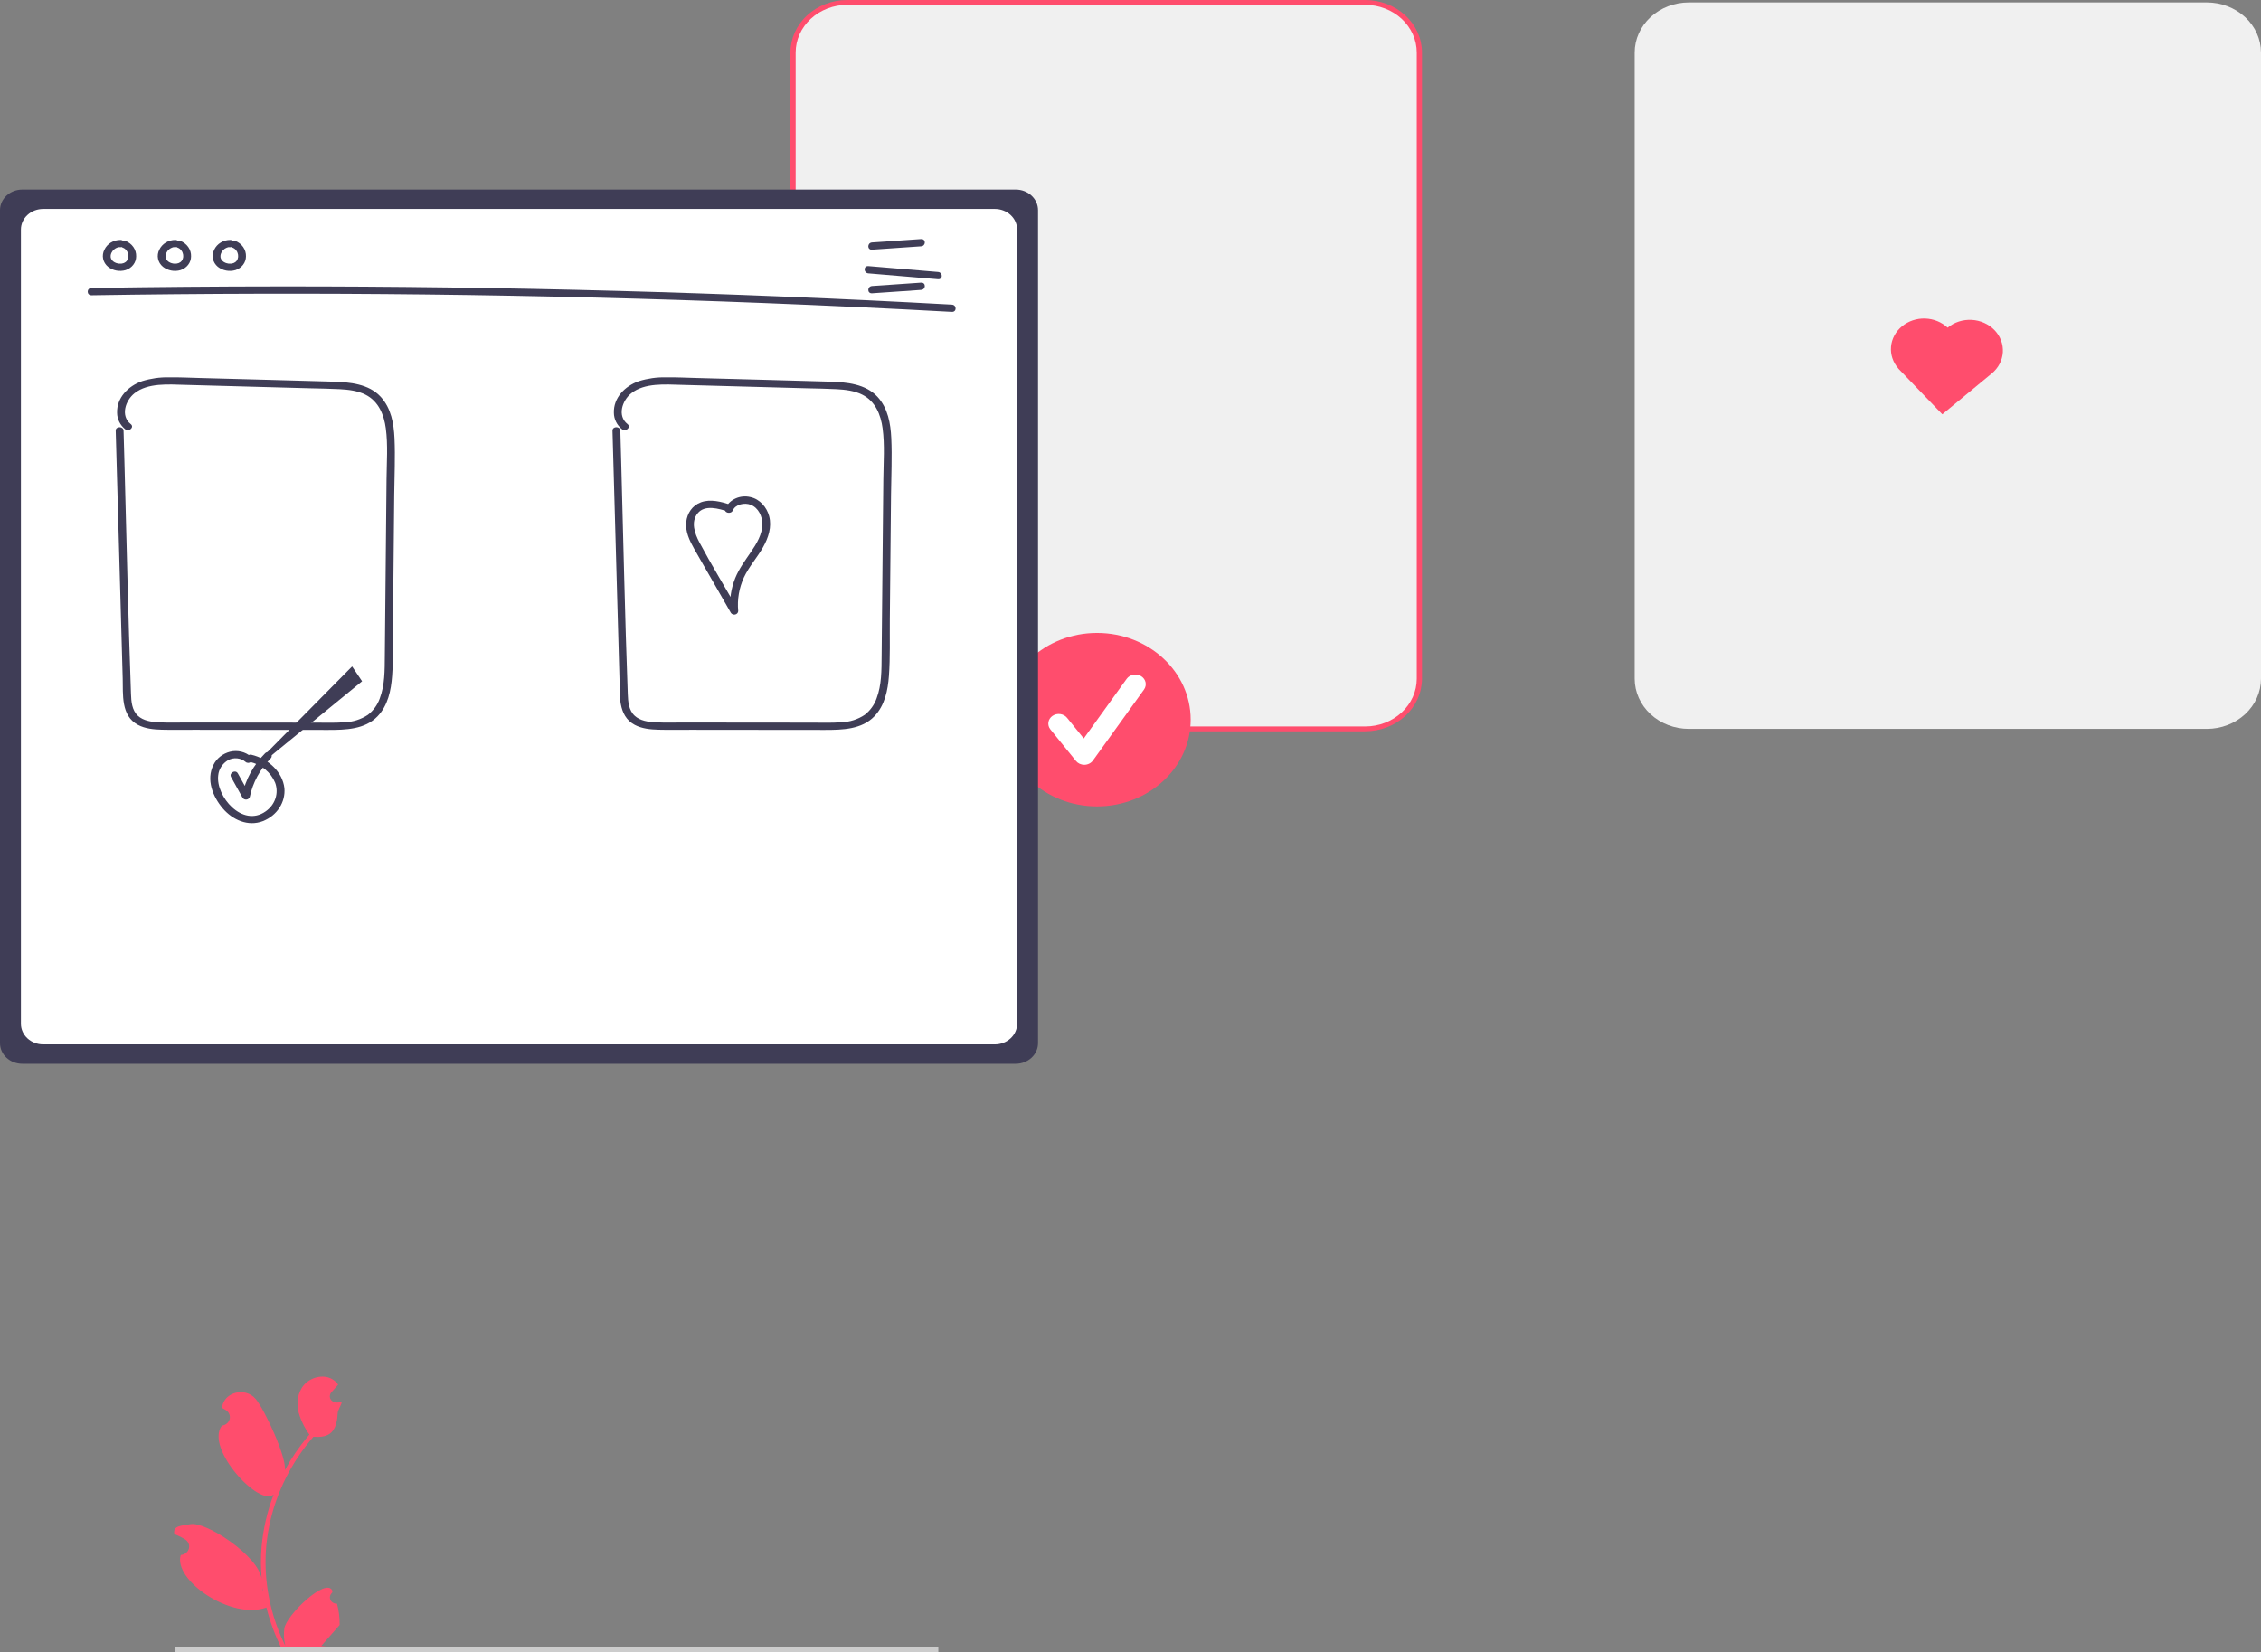 <svg viewBox="0 0 639 467" fill="none" xmlns="http://www.w3.org/2000/svg">
<rect x="0" y="0" width="639" height="467" fill="#808080" stroke="none"/>
<g clip-path="url(#clip0_307_6210)">
<path d="M385.842 206.037H239.43C235.373 206.033 231.484 204.538 228.615 201.881C225.747 199.224 224.133 195.621 224.129 191.863V14.858C224.134 11.1 225.747 7.497 228.615 4.84C231.484 2.183 235.373 0.689 239.43 0.684H385.842C389.899 0.689 393.788 2.183 396.656 4.84C399.525 7.497 401.138 11.1 401.143 14.858V191.863C401.138 195.621 399.525 199.224 396.656 201.881C393.788 204.538 389.899 206.033 385.842 206.037Z" fill="#F0F0F0"/>
<path d="M385.842 206.721H239.43C235.178 206.717 231.101 205.15 228.094 202.364C225.087 199.579 223.395 195.802 223.391 191.863V14.858C223.395 10.918 225.087 7.142 228.094 4.357C231.101 1.571 235.178 0.005 239.43 0H385.842C390.095 0.004 394.172 1.571 397.179 4.357C400.186 7.142 401.877 10.918 401.882 14.858V191.863C401.877 195.802 400.186 199.579 397.179 202.364C394.172 205.15 390.095 206.717 385.842 206.721ZM239.43 1.369C235.569 1.373 231.868 2.795 229.138 5.324C226.408 7.853 224.873 11.281 224.869 14.858V191.863C224.873 195.439 226.408 198.868 229.138 201.397C231.868 203.926 235.569 205.348 239.43 205.352H385.842C389.703 205.348 393.405 203.926 396.135 201.397C398.864 198.868 400.4 195.439 400.404 191.863V14.858C400.4 11.281 398.864 7.853 396.134 5.324C393.404 2.795 389.703 1.373 385.842 1.369H239.43Z" fill="#FF4D6D"/>
<path d="M623.699 206.037H477.287C473.23 206.033 469.341 204.538 466.473 201.881C463.604 199.224 461.991 195.621 461.986 191.863V14.858C461.991 11.1 463.604 7.497 466.473 4.84C469.341 2.183 473.23 0.689 477.287 0.684H623.699C627.756 0.689 631.645 2.183 634.514 4.84C637.382 7.497 638.995 11.1 639 14.858V191.863C638.996 195.621 637.382 199.224 634.514 201.881C631.645 204.538 627.756 206.033 623.699 206.037Z" fill="#F0F0F0"/>
<path d="M310.045 227.943C324.66 227.943 336.508 216.969 336.508 203.43C336.508 189.892 324.66 178.917 310.045 178.917C295.43 178.917 283.582 189.892 283.582 203.43C283.582 216.969 295.43 227.943 310.045 227.943Z" fill="#FF4D6D"/>
<path d="M306.435 216.188C305.978 216.188 305.528 216.09 305.119 215.9C304.71 215.711 304.355 215.436 304.081 215.097L296.861 206.181C296.629 205.894 296.46 205.568 296.365 205.221C296.269 204.874 296.247 204.513 296.302 204.159C296.357 203.804 296.486 203.463 296.683 203.155C296.88 202.847 297.141 202.578 297.45 202.363C297.759 202.148 298.111 201.992 298.486 201.903C298.86 201.814 299.25 201.795 299.632 201.845C300.015 201.896 300.383 202.016 300.716 202.198C301.048 202.381 301.339 202.622 301.571 202.909L306.294 208.742L318.425 191.886C318.859 191.287 319.532 190.872 320.297 190.731C321.061 190.591 321.854 190.737 322.502 191.137C323.15 191.538 323.601 192.16 323.755 192.867C323.909 193.575 323.754 194.31 323.324 194.911L308.885 214.974C308.624 215.337 308.272 215.636 307.86 215.847C307.448 216.059 306.988 216.175 306.517 216.187C306.49 216.188 306.463 216.188 306.435 216.188Z" fill="white"/>
<path d="M287.085 300.698H6.281C4.616 300.696 3.019 300.083 1.842 298.992C0.664 297.901 0.002 296.422 0 294.88V59.409C0.002 57.866 0.664 56.388 1.842 55.297C3.019 54.206 4.616 53.592 6.281 53.591H287.085C288.751 53.592 290.347 54.206 291.525 55.297C292.702 56.388 293.365 57.866 293.367 59.409V294.88C293.365 296.422 292.702 297.901 291.525 298.992C290.347 300.083 288.751 300.696 287.085 300.698Z" fill="#3F3D56"/>
<path d="M281.174 295.222H12.193C10.528 295.22 8.931 294.607 7.754 293.516C6.576 292.425 5.914 290.946 5.912 289.404V64.885C5.914 63.343 6.576 61.864 7.754 60.773C8.931 59.682 10.528 59.069 12.193 59.067H281.174C282.839 59.069 284.436 59.682 285.614 60.773C286.791 61.864 287.453 63.343 287.455 64.885V289.404C287.453 290.946 286.791 292.425 285.613 293.516C284.436 294.607 282.839 295.22 281.174 295.222Z" fill="white"/>
<path d="M25.858 83.459C57.514 82.949 89.172 82.875 120.834 83.239C152.491 83.604 184.137 84.409 215.773 85.651C233.526 86.349 251.271 87.184 269.009 88.157C270.434 88.236 270.429 86.182 269.009 86.104C237.404 84.372 205.777 83.075 174.126 82.215C142.48 81.357 110.825 80.938 79.16 80.958C61.392 80.969 43.625 81.118 25.858 81.405C24.433 81.428 24.429 83.482 25.858 83.459Z" fill="#3F3D56"/>
<path d="M246.464 70.582L260.306 69.628C261.72 69.531 261.732 67.476 260.306 67.575L246.464 68.529C245.05 68.626 245.039 70.681 246.464 70.582Z" fill="#3F3D56"/>
<path d="M246.464 82.904L260.306 81.949C261.72 81.852 261.732 79.797 260.306 79.896L246.464 80.85C245.05 80.948 245.039 83.002 246.464 82.904Z" fill="#3F3D56"/>
<path d="M245.423 77.277L265.103 78.933C266.523 79.052 266.515 76.998 265.103 76.879L245.423 75.223C244.003 75.104 244.012 77.158 245.423 77.277Z" fill="#3F3D56"/>
<path d="M34.05 67.821C33.088 67.815 32.145 68.072 31.339 68.56C30.533 69.047 29.9 69.744 29.518 70.562C29.091 71.364 28.96 72.272 29.143 73.15C29.326 74.027 29.815 74.824 30.534 75.42C31.21 75.952 32.02 76.317 32.89 76.481C33.76 76.645 34.66 76.601 35.506 76.355C36.372 76.075 37.123 75.553 37.655 74.862C38.188 74.17 38.476 73.342 38.479 72.493C38.518 71.55 38.242 70.62 37.69 69.827C37.137 69.035 36.335 68.42 35.392 68.065C35.108 67.993 34.806 68.029 34.55 68.163C34.295 68.297 34.107 68.52 34.028 68.782C33.958 69.044 33.999 69.321 34.144 69.556C34.288 69.791 34.523 69.966 34.802 70.045C34.995 70.114 34.626 69.957 34.806 70.048C34.88 70.085 34.956 70.119 35.029 70.159C35.091 70.193 35.15 70.23 35.21 70.267C35.417 70.392 35.109 70.175 35.241 70.287C35.356 70.385 35.47 70.48 35.574 70.588C35.613 70.628 35.768 70.742 35.648 70.662C35.556 70.602 35.612 70.616 35.648 70.665C35.675 70.702 35.703 70.737 35.73 70.775C35.816 70.896 35.895 71.022 35.965 71.151C35.981 71.181 35.996 71.212 36.013 71.242C36.044 71.298 36.089 71.313 36.016 71.243C35.946 71.175 35.99 71.18 36.015 71.245C36.032 71.287 36.05 71.329 36.066 71.371C36.117 71.51 36.161 71.651 36.196 71.794C36.212 71.86 36.225 71.927 36.239 71.993C36.289 72.229 36.232 71.846 36.244 72.022C36.254 72.168 36.266 72.312 36.263 72.459C36.262 72.526 36.259 72.594 36.254 72.661C36.251 72.694 36.247 72.727 36.245 72.761C36.233 72.922 36.233 72.702 36.257 72.687C36.206 72.824 36.173 72.965 36.157 73.109C36.137 73.173 36.114 73.235 36.091 73.299C36.014 73.519 36.164 73.178 36.082 73.329C36.014 73.458 35.938 73.584 35.855 73.705C35.819 73.756 35.683 73.871 35.794 73.791C35.915 73.704 35.731 73.854 35.692 73.892C35.641 73.941 35.589 73.989 35.534 74.035C35.5 74.066 35.463 74.096 35.425 74.123C35.417 74.12 35.61 74.004 35.506 74.066C35.374 74.144 35.25 74.227 35.111 74.294C35.095 74.302 34.917 74.379 34.918 74.381C34.91 74.353 35.146 74.304 34.984 74.353C34.95 74.363 34.917 74.375 34.883 74.386C34.736 74.432 34.585 74.469 34.433 74.497C34.398 74.503 34.361 74.507 34.327 74.515C34.212 74.542 34.436 74.499 34.443 74.502C34.358 74.499 34.273 74.506 34.191 74.523C34.033 74.531 33.876 74.531 33.718 74.523C33.682 74.521 33.646 74.518 33.609 74.516C33.525 74.511 33.463 74.455 33.575 74.516C33.662 74.563 33.655 74.529 33.578 74.516C33.542 74.51 33.506 74.504 33.47 74.498C33.314 74.471 33.16 74.436 33.009 74.393C32.927 74.37 32.847 74.344 32.767 74.318C32.732 74.308 32.698 74.296 32.665 74.281C32.664 74.273 32.872 74.373 32.763 74.318C32.624 74.249 32.481 74.191 32.346 74.116C32.274 74.076 32.204 74.032 32.134 73.989C32.103 73.971 32.074 73.952 32.046 73.93C32.049 73.922 32.218 74.067 32.129 73.989C32.017 73.889 31.896 73.8 31.79 73.695C31.765 73.67 31.742 73.645 31.718 73.621L31.695 73.596C31.634 73.528 31.633 73.528 31.691 73.597C31.75 73.613 31.747 73.673 31.692 73.595C31.672 73.567 31.651 73.54 31.631 73.513C31.541 73.394 31.464 73.267 31.401 73.134C31.407 73.13 31.498 73.381 31.428 73.192C31.415 73.156 31.401 73.121 31.388 73.085C31.362 73.013 31.34 72.942 31.32 72.869C31.301 72.797 31.291 72.722 31.272 72.651C31.239 72.53 31.291 72.746 31.285 72.741C31.267 72.724 31.275 72.619 31.273 72.594C31.264 72.433 31.284 72.276 31.287 72.116C31.29 71.992 31.276 72.213 31.273 72.207C31.274 72.169 31.281 72.132 31.294 72.097C31.314 72.013 31.333 71.929 31.358 71.845C31.386 71.749 31.418 71.655 31.455 71.562C31.468 71.527 31.485 71.492 31.498 71.457C31.545 71.328 31.406 71.613 31.482 71.497C31.588 71.337 31.666 71.164 31.778 71.006C31.805 70.968 31.966 70.76 31.88 70.865C31.795 70.97 31.968 70.771 32.001 70.737C32.137 70.597 32.297 70.482 32.437 70.347C32.521 70.268 32.379 70.387 32.371 70.392C32.414 70.363 32.457 70.333 32.501 70.305C32.578 70.256 32.657 70.21 32.738 70.166C32.829 70.117 32.932 70.08 33.02 70.028C33.124 69.966 32.94 70.055 32.937 70.056C32.984 70.035 33.034 70.017 33.085 70.004C33.171 69.976 33.544 69.827 33.623 69.873C33.619 69.871 33.339 69.894 33.566 69.881C33.619 69.877 33.672 69.873 33.726 69.871C33.834 69.867 33.942 69.869 34.05 69.874C34.344 69.872 34.624 69.764 34.832 69.572C35.039 69.379 35.157 69.119 35.159 68.847C35.153 68.577 35.034 68.319 34.827 68.128C34.621 67.936 34.342 67.826 34.05 67.821Z" fill="#3F3D56"/>
<path d="M49.569 67.821C48.606 67.815 47.663 68.072 46.857 68.56C46.051 69.047 45.418 69.744 45.037 70.562C44.61 71.364 44.478 72.272 44.662 73.15C44.845 74.027 45.334 74.824 46.053 75.42C46.728 75.952 47.539 76.317 48.408 76.481C49.278 76.645 50.178 76.601 51.025 76.355C51.891 76.075 52.641 75.553 53.174 74.862C53.706 74.17 53.994 73.342 53.998 72.493C54.037 71.55 53.761 70.62 53.208 69.827C52.656 69.035 51.853 68.42 50.91 68.065C50.627 67.993 50.324 68.029 50.069 68.163C49.813 68.297 49.626 68.52 49.547 68.782C49.477 69.044 49.518 69.321 49.662 69.556C49.806 69.791 50.042 69.966 50.321 70.045C50.514 70.114 50.144 69.957 50.325 70.048C50.399 70.085 50.474 70.119 50.547 70.159C50.609 70.193 50.668 70.23 50.729 70.267C50.936 70.392 50.628 70.175 50.76 70.287C50.875 70.385 50.988 70.48 51.093 70.588C51.132 70.628 51.286 70.742 51.166 70.662C51.075 70.602 51.131 70.616 51.166 70.665C51.193 70.702 51.222 70.737 51.248 70.775C51.334 70.896 51.413 71.022 51.483 71.151C51.5 71.181 51.514 71.212 51.531 71.242C51.562 71.298 51.607 71.313 51.534 71.243C51.464 71.175 51.509 71.18 51.534 71.245C51.55 71.287 51.568 71.329 51.584 71.371C51.636 71.51 51.68 71.651 51.715 71.794C51.731 71.86 51.744 71.927 51.758 71.993C51.807 72.229 51.751 71.846 51.763 72.022C51.773 72.168 51.784 72.312 51.782 72.459C51.78 72.526 51.777 72.594 51.772 72.661C51.77 72.694 51.766 72.727 51.763 72.761C51.752 72.922 51.751 72.702 51.776 72.687C51.725 72.824 51.691 72.965 51.675 73.109C51.656 73.173 51.632 73.235 51.61 73.299C51.533 73.519 51.682 73.178 51.6 73.329C51.533 73.458 51.457 73.584 51.374 73.705C51.338 73.756 51.202 73.871 51.313 73.791C51.434 73.704 51.249 73.854 51.21 73.892C51.16 73.941 51.107 73.989 51.053 74.035C51.018 74.066 50.981 74.096 50.943 74.123C50.936 74.12 51.128 74.004 51.025 74.066C50.893 74.144 50.768 74.227 50.629 74.294C50.613 74.302 50.436 74.379 50.437 74.381C50.429 74.353 50.665 74.304 50.503 74.353C50.469 74.363 50.435 74.375 50.401 74.386C50.254 74.432 50.104 74.469 49.951 74.497C49.916 74.503 49.879 74.507 49.845 74.515C49.73 74.542 49.955 74.499 49.961 74.502C49.877 74.499 49.792 74.506 49.709 74.523C49.552 74.531 49.394 74.531 49.237 74.523C49.2 74.521 49.164 74.518 49.128 74.516C49.043 74.511 48.981 74.455 49.094 74.516C49.18 74.563 49.173 74.529 49.096 74.516C49.06 74.51 49.024 74.504 48.988 74.498C48.833 74.471 48.679 74.436 48.527 74.393C48.446 74.37 48.366 74.344 48.285 74.318C48.251 74.308 48.216 74.296 48.184 74.281C48.183 74.273 48.391 74.373 48.281 74.318C48.143 74.249 47.999 74.191 47.864 74.116C47.792 74.076 47.723 74.032 47.653 73.989C47.622 73.971 47.593 73.952 47.565 73.93C47.567 73.922 47.737 74.067 47.648 73.989C47.535 73.889 47.415 73.8 47.308 73.695C47.284 73.67 47.261 73.645 47.236 73.621L47.213 73.596C47.153 73.528 47.152 73.528 47.21 73.597C47.268 73.613 47.266 73.673 47.21 73.595C47.19 73.567 47.169 73.54 47.149 73.513C47.059 73.394 46.982 73.267 46.92 73.134C46.925 73.13 47.016 73.381 46.947 73.192C46.934 73.156 46.919 73.121 46.906 73.085C46.881 73.013 46.858 72.942 46.839 72.869C46.82 72.797 46.81 72.722 46.791 72.651C46.758 72.53 46.81 72.746 46.804 72.741C46.785 72.724 46.793 72.619 46.792 72.594C46.783 72.433 46.803 72.276 46.806 72.116C46.808 71.992 46.795 72.213 46.792 72.207C46.793 72.169 46.8 72.132 46.813 72.097C46.833 72.013 46.852 71.929 46.876 71.845C46.904 71.749 46.937 71.655 46.973 71.562C46.987 71.527 47.004 71.492 47.017 71.457C47.063 71.328 46.924 71.613 47.001 71.497C47.106 71.337 47.185 71.164 47.297 71.006C47.323 70.968 47.485 70.76 47.399 70.865C47.314 70.97 47.487 70.771 47.519 70.737C47.655 70.597 47.815 70.482 47.956 70.347C48.039 70.268 47.898 70.387 47.889 70.392C47.933 70.363 47.976 70.333 48.02 70.305C48.097 70.256 48.176 70.21 48.256 70.166C48.347 70.117 48.45 70.08 48.538 70.028C48.642 69.966 48.459 70.055 48.455 70.056C48.503 70.035 48.553 70.017 48.604 70.004C48.69 69.976 49.063 69.827 49.141 69.873C49.138 69.871 48.858 69.894 49.084 69.881C49.138 69.877 49.191 69.873 49.244 69.871C49.353 69.867 49.461 69.869 49.569 69.874C49.862 69.872 50.143 69.764 50.35 69.572C50.558 69.379 50.675 69.119 50.677 68.847C50.671 68.577 50.552 68.319 50.346 68.128C50.139 67.936 49.861 67.826 49.569 67.821Z" fill="#3F3D56"/>
<path d="M65.087 67.821C64.125 67.815 63.182 68.072 62.376 68.56C61.57 69.047 60.937 69.744 60.555 70.562C60.129 71.364 59.997 72.272 60.18 73.15C60.364 74.027 60.852 74.824 61.571 75.42C62.247 75.952 63.057 76.317 63.927 76.481C64.797 76.645 65.697 76.601 66.543 76.355C67.409 76.075 68.16 75.553 68.692 74.862C69.225 74.17 69.513 73.342 69.516 72.493C69.555 71.55 69.279 70.62 68.727 69.827C68.174 69.035 67.372 68.42 66.429 68.065C66.145 67.993 65.843 68.029 65.587 68.163C65.332 68.297 65.144 68.52 65.065 68.782C64.995 69.044 65.037 69.321 65.181 69.556C65.325 69.791 65.56 69.966 65.839 70.045C66.032 70.114 65.663 69.957 65.843 70.048C65.917 70.085 65.993 70.119 66.066 70.159C66.128 70.193 66.187 70.23 66.247 70.267C66.454 70.392 66.146 70.175 66.278 70.287C66.393 70.385 66.507 70.48 66.611 70.588C66.65 70.628 66.805 70.742 66.685 70.662C66.593 70.602 66.65 70.616 66.685 70.665C66.712 70.702 66.74 70.737 66.767 70.775C66.853 70.896 66.932 71.022 67.002 71.151C67.018 71.181 67.033 71.212 67.05 71.242C67.081 71.298 67.126 71.313 67.053 71.243C66.983 71.175 67.027 71.18 67.052 71.245C67.069 71.287 67.087 71.329 67.103 71.371C67.154 71.51 67.198 71.651 67.233 71.794C67.249 71.86 67.263 71.927 67.276 71.993C67.326 72.229 67.269 71.846 67.281 72.022C67.291 72.168 67.303 72.312 67.3 72.459C67.299 72.526 67.296 72.594 67.291 72.661C67.288 72.694 67.284 72.727 67.282 72.761C67.27 72.922 67.27 72.702 67.294 72.687C67.244 72.824 67.21 72.965 67.194 73.109C67.174 73.173 67.151 73.235 67.129 73.299C67.051 73.519 67.201 73.178 67.119 73.329C67.051 73.458 66.975 73.584 66.892 73.705C66.856 73.756 66.72 73.871 66.831 73.791C66.952 73.704 66.768 73.854 66.729 73.892C66.678 73.941 66.626 73.989 66.572 74.035C66.537 74.066 66.5 74.096 66.462 74.123C66.454 74.12 66.647 74.004 66.543 74.066C66.411 74.144 66.287 74.227 66.148 74.294C66.132 74.302 65.954 74.379 65.955 74.381C65.947 74.353 66.183 74.304 66.021 74.353C65.987 74.363 65.954 74.375 65.92 74.386C65.773 74.432 65.622 74.469 65.47 74.497C65.435 74.503 65.398 74.507 65.364 74.515C65.249 74.542 65.473 74.499 65.48 74.502C65.395 74.499 65.31 74.506 65.228 74.523C65.07 74.531 64.913 74.531 64.755 74.523C64.719 74.521 64.683 74.518 64.646 74.516C64.562 74.511 64.5 74.455 64.612 74.516C64.699 74.563 64.692 74.529 64.615 74.516C64.579 74.51 64.543 74.504 64.507 74.498C64.351 74.471 64.197 74.436 64.046 74.393C63.964 74.37 63.884 74.344 63.804 74.318C63.769 74.308 63.735 74.296 63.702 74.281C63.702 74.273 63.909 74.373 63.8 74.318C63.661 74.249 63.518 74.191 63.383 74.116C63.311 74.076 63.241 74.032 63.171 73.989C63.14 73.971 63.111 73.952 63.084 73.93C63.086 73.922 63.255 74.067 63.166 73.989C63.054 73.889 62.933 73.8 62.827 73.695C62.802 73.67 62.779 73.645 62.755 73.621L62.731 73.596C62.671 73.528 62.67 73.528 62.728 73.597C62.787 73.613 62.784 73.673 62.728 73.595C62.709 73.567 62.688 73.54 62.668 73.513C62.578 73.394 62.501 73.267 62.439 73.134C62.444 73.13 62.535 73.381 62.465 73.192C62.452 73.156 62.438 73.121 62.425 73.085C62.399 73.013 62.377 72.942 62.357 72.869C62.338 72.797 62.328 72.722 62.309 72.651C62.276 72.53 62.328 72.746 62.322 72.741C62.304 72.724 62.312 72.619 62.31 72.594C62.301 72.433 62.321 72.276 62.324 72.116C62.327 71.992 62.313 72.213 62.31 72.207C62.311 72.169 62.318 72.132 62.331 72.097C62.352 72.013 62.37 71.929 62.395 71.845C62.423 71.749 62.455 71.655 62.492 71.562C62.506 71.527 62.522 71.492 62.535 71.457C62.582 71.328 62.443 71.613 62.519 71.497C62.625 71.337 62.703 71.164 62.815 71.006C62.842 70.968 63.003 70.76 62.917 70.865C62.832 70.97 63.005 70.771 63.038 70.737C63.174 70.597 63.334 70.482 63.474 70.347C63.558 70.268 63.416 70.387 63.408 70.392C63.452 70.363 63.494 70.333 63.538 70.305C63.615 70.256 63.694 70.21 63.775 70.166C63.866 70.117 63.969 70.08 64.057 70.028C64.161 69.966 63.977 70.055 63.974 70.056C64.022 70.035 64.071 70.017 64.122 70.004C64.208 69.976 64.582 69.827 64.66 69.873C64.656 69.871 64.376 69.894 64.603 69.881C64.656 69.877 64.709 69.873 64.763 69.871C64.871 69.867 64.979 69.869 65.087 69.874C65.381 69.872 65.662 69.764 65.869 69.572C66.076 69.379 66.194 69.119 66.196 68.847C66.19 68.577 66.071 68.319 65.864 68.128C65.658 67.936 65.379 67.826 65.087 67.821Z" fill="#3F3D56"/>
<path d="M32.701 121.748L33.689 156.798L34.678 191.847C34.803 196.27 34.128 202.303 38.971 204.893C40.991 205.974 43.406 206.211 45.696 206.27C48.735 206.348 51.784 206.29 54.825 206.293L92.697 206.33C97.672 206.335 103.138 206.201 106.703 202.488C109.679 199.389 110.522 195.093 110.82 191.085C111.214 185.794 111.025 180.438 111.076 175.137L111.246 157.522L111.416 139.907C111.468 134.556 111.741 129.161 111.488 123.813C111.294 119.733 110.55 115.375 107.596 112.169C104.232 108.516 98.912 108.023 94.06 107.879C81.512 107.507 68.961 107.193 56.412 106.85C53.525 106.771 50.63 106.627 47.741 106.663C45.172 106.617 42.613 106.98 40.177 107.736C36.12 109.143 32.95 112.518 33.091 116.705C33.1 117.582 33.309 118.447 33.704 119.244C34.099 120.041 34.672 120.751 35.384 121.329C36.467 122.178 38.042 120.732 36.951 119.877C33.994 117.559 35.426 113.217 38.011 111.16C41.757 108.18 47.63 108.663 52.197 108.788L87.747 109.759C90.504 109.835 93.269 109.86 96.023 110.01C98.481 110.144 101.048 110.44 103.249 111.537C107.053 113.433 108.538 117.323 109.038 121.086C109.667 125.82 109.288 130.705 109.242 135.461L109.08 152.22L108.76 185.398C108.721 189.433 108.789 193.598 107.323 197.457C106.693 199.247 105.539 200.84 103.99 202.059C102.045 203.366 99.721 204.103 97.319 204.172C94.62 204.374 91.891 204.276 89.186 204.273L79.95 204.264L62.214 204.247L52.977 204.237C50.278 204.235 47.56 204.322 44.864 204.185C42.795 204.08 40.486 203.748 38.962 202.323C37.254 200.726 37.096 198.26 37.017 196.142C36.201 174.087 35.771 152.014 35.149 129.954L34.917 121.748C34.88 120.429 32.663 120.424 32.701 121.748Z" fill="#3F3D56"/>
<path d="M173.103 121.748L174.092 156.798L175.08 191.847C175.205 196.27 174.53 202.303 179.373 204.893C181.393 205.974 183.809 206.211 186.098 206.27C189.138 206.348 192.187 206.29 195.227 206.293L233.099 206.33C238.075 206.335 243.54 206.201 247.105 202.488C250.081 199.389 250.924 195.093 251.223 191.085C251.616 185.794 251.427 180.438 251.479 175.137L251.649 157.522L251.819 139.907C251.87 134.556 252.143 129.161 251.89 123.813C251.697 119.733 250.952 115.375 247.999 112.169C244.634 108.516 239.315 108.023 234.463 107.879C221.914 107.507 209.364 107.193 196.814 106.85C193.927 106.771 191.032 106.627 188.143 106.663C185.574 106.617 183.016 106.98 180.579 107.736C176.522 109.143 173.352 112.518 173.494 116.705C173.503 117.582 173.712 118.447 174.107 119.244C174.502 120.041 175.074 120.751 175.786 121.329C176.869 122.178 178.445 120.732 177.354 119.877C174.396 117.559 175.828 113.217 178.414 111.16C182.16 108.18 188.032 108.663 192.6 108.788L228.15 109.759C230.907 109.835 233.671 109.86 236.425 110.01C238.883 110.144 241.451 110.44 243.651 111.537C247.455 113.433 248.94 117.323 249.44 121.086C250.069 125.82 249.691 130.705 249.645 135.461L249.483 152.22L249.163 185.398C249.124 189.433 249.191 193.598 247.725 197.457C247.095 199.247 245.942 200.84 244.393 202.059C242.448 203.366 240.123 204.103 237.721 204.172C235.023 204.374 232.293 204.276 229.589 204.273L220.352 204.264L202.617 204.247L193.38 204.237C190.681 204.235 187.962 204.322 185.266 204.185C183.197 204.08 180.889 203.748 179.364 202.323C177.657 200.726 177.498 198.26 177.42 196.142C176.604 174.087 176.173 152.014 175.551 129.954L175.32 121.748C175.283 120.429 173.066 120.424 173.103 121.748Z" fill="#3F3D56"/>
<path d="M70.967 213.918C70.192 213.227 69.238 212.733 68.197 212.482C67.156 212.231 66.063 212.232 65.023 212.486C63.989 212.749 63.032 213.22 62.218 213.867C61.405 214.513 60.757 215.319 60.321 216.226C58.226 220.358 60.102 225.174 62.996 228.548C65.686 231.683 70.055 233.749 74.311 232.103C76.249 231.334 77.879 230.019 78.968 228.346C80.058 226.673 80.553 224.725 80.383 222.777C79.847 218.189 75.822 214.473 71.096 213.353C69.713 213.025 69.123 215.005 70.506 215.333C72.149 215.702 73.67 216.436 74.936 217.474C76.203 218.511 77.177 219.819 77.773 221.284C78.296 222.717 78.319 224.267 77.838 225.713C77.357 227.159 76.396 228.428 75.092 229.34C68.486 234.039 60.93 225.054 61.671 219.176C61.75 218.309 62.044 217.47 62.529 216.725C63.014 215.979 63.677 215.347 64.468 214.877C65.238 214.457 66.133 214.279 67.022 214.367C67.91 214.456 68.744 214.808 69.399 215.37C69.609 215.552 69.888 215.651 70.175 215.647C70.463 215.642 70.737 215.535 70.941 215.346C71.144 215.158 71.261 214.903 71.266 214.637C71.27 214.371 71.163 214.113 70.967 213.918Z" fill="#3F3D56"/>
<path d="M206.401 142.651C203.814 141.827 200.811 141.008 198.134 141.974C195.608 142.886 194.218 145.117 193.944 147.539C193.639 150.24 194.879 152.816 196.193 155.155C197.774 157.967 199.404 160.757 201.01 163.557L206.566 173.243C206.693 173.433 206.882 173.579 207.106 173.661C207.329 173.743 207.576 173.756 207.808 173.697C208.04 173.639 208.245 173.513 208.394 173.338C208.542 173.163 208.626 172.948 208.632 172.725C208.318 169.477 208.874 166.208 210.252 163.207C211.673 160.174 213.995 157.613 215.645 154.697C217.165 152.012 218.178 148.932 217.373 145.906C216.722 143.459 214.8 141.077 212.031 140.508C210.632 140.18 209.152 140.325 207.858 140.917C206.565 141.509 205.541 142.509 204.972 143.738C204.449 144.968 206.592 145.501 207.11 144.284C207.847 142.55 210.428 142.018 212.149 142.682C214.39 143.546 215.453 146.028 215.451 148.137C215.447 151.021 213.852 153.656 212.234 156.024C210.6 158.416 208.882 160.73 207.795 163.396C206.597 166.373 206.126 169.559 206.415 172.725L208.481 172.207C204.873 165.917 201.066 159.692 197.661 153.307C196.351 150.851 195.173 147.539 197.181 145.09C199.239 142.579 203.169 143.789 205.811 144.631C207.163 145.062 207.744 143.079 206.401 142.651Z" fill="#3F3D56"/>
<path d="M65.306 219.655L68.57 225.52C68.683 225.69 68.847 225.827 69.042 225.913C69.237 225.999 69.455 226.031 69.669 226.005C69.883 225.979 70.084 225.896 70.249 225.767C70.413 225.637 70.534 225.466 70.596 225.275C71.447 221.215 73.484 217.449 76.486 214.388C77.447 213.414 75.883 211.957 74.919 212.936C71.643 216.247 69.409 220.325 68.458 224.729L70.484 224.483L67.22 218.619C66.566 217.444 64.653 218.481 65.306 219.655Z" fill="#3F3D56"/>
<path d="M102.333 192.581L76.54 213.683C76.395 213.802 76.206 213.865 76.012 213.858C75.818 213.852 75.634 213.777 75.498 213.649C75.362 213.52 75.285 213.349 75.281 213.169C75.278 212.99 75.349 212.816 75.48 212.683L99.512 188.378L102.333 192.581Z" fill="#3F3D56"/>
<path d="M95.249 453.326C94.855 453.343 94.465 453.247 94.131 453.052C93.797 452.856 93.537 452.57 93.385 452.233C93.232 451.895 93.196 451.523 93.279 451.165C93.364 450.808 93.564 450.483 93.854 450.235L93.986 449.749C93.969 449.71 93.951 449.671 93.933 449.633C92.161 445.717 80.85 456.632 80.361 460.312C80.145 461.938 80.236 463.587 80.629 465.185C76.965 457.781 75.062 449.735 75.05 441.59C75.049 439.547 75.172 437.504 75.417 435.473C75.62 433.808 75.901 432.155 76.261 430.514C78.225 421.608 82.442 413.261 88.564 406.158C92.066 406.339 95.134 405.845 95.431 399.559C95.483 398.441 96.379 397.472 96.576 396.371C96.242 396.411 95.902 396.437 95.568 396.457C95.464 396.462 95.354 396.467 95.25 396.472L95.211 396.474C94.843 396.489 94.479 396.406 94.162 396.234C93.844 396.062 93.587 395.808 93.422 395.504C93.256 395.2 93.189 394.858 93.228 394.519C93.268 394.18 93.412 393.86 93.644 393.595C93.788 393.431 93.933 393.266 94.077 393.102C94.296 392.848 94.521 392.599 94.74 392.345C94.766 392.321 94.789 392.296 94.811 392.269C95.064 391.98 95.316 391.696 95.568 391.406C95.108 390.745 94.489 390.19 93.759 389.787C91.233 388.416 87.748 389.366 85.923 391.482C84.092 393.599 83.747 396.569 84.383 399.214C85.008 401.464 86.042 403.599 87.441 405.528C87.304 405.691 87.161 405.848 87.024 406.011C84.52 408.994 82.337 412.197 80.507 415.574C81.025 411.828 74.694 398.3 72.246 395.435C69.305 391.993 63.275 393.495 62.757 397.858C62.752 397.901 62.747 397.943 62.742 397.985C63.106 398.175 63.462 398.377 63.81 398.59C64.247 398.861 64.587 399.248 64.783 399.7C64.979 400.153 65.023 400.649 64.909 401.125C64.795 401.601 64.529 402.034 64.145 402.367C63.761 402.7 63.277 402.919 62.757 402.993L62.704 403C57.836 409.438 73.441 426.195 77.346 422.432C75.508 427.259 74.355 432.286 73.916 437.387C73.667 440.397 73.682 443.42 73.96 446.428L73.943 446.321C73.075 439.771 58.187 430.031 53.839 430.843C51.335 431.31 48.868 431.204 49.248 433.544C49.254 433.581 49.26 433.619 49.267 433.656C49.941 433.911 50.598 434.204 51.234 434.534C51.597 434.724 51.953 434.926 52.302 435.139C52.739 435.41 53.078 435.797 53.274 436.249C53.471 436.702 53.514 437.198 53.401 437.674C53.287 438.15 53.02 438.583 52.636 438.916C52.252 439.25 51.769 439.468 51.249 439.542L51.195 439.55C51.157 439.555 51.124 439.56 51.086 439.565C48.87 446.627 65.302 458.024 75.291 454.398H75.297C76.287 458.383 77.721 462.261 79.577 465.972H94.866C94.921 465.814 94.97 465.652 95.02 465.494C93.605 465.577 92.184 465.499 90.789 465.261C91.923 463.972 93.058 462.672 94.192 461.383C94.218 461.359 94.241 461.333 94.263 461.307C94.839 460.647 95.42 459.992 95.995 459.332L95.995 459.331C96.026 457.308 95.775 455.29 95.249 453.326ZM77.741 421.422L77.749 421.412L77.741 421.432V421.422ZM74.354 449.702L74.223 449.428C74.228 449.23 74.228 449.032 74.223 448.829C74.223 448.773 74.212 448.717 74.212 448.662C74.261 449.012 74.305 449.362 74.36 449.712L74.354 449.702Z" fill="#FF4D6D"/>
<path d="M265.191 465.631H49.328V467H265.191V465.631Z" fill="#CCCCCC"/>
<path d="M550.449 92.611L550.432 92.625C548.748 91.039 546.469 90.113 544.069 90.04C541.668 89.967 539.329 90.752 537.536 92.232C535.744 93.713 534.634 95.776 534.438 97.993C534.243 100.211 534.975 102.413 536.484 104.144L536.467 104.159L548.933 117.111L562.916 105.563C563.836 104.805 564.585 103.887 565.121 102.86C565.657 101.834 565.969 100.72 566.04 99.582C566.111 98.444 565.939 97.304 565.534 96.227C565.129 95.151 564.499 94.159 563.68 93.308C562.861 92.457 561.869 91.763 560.761 91.268C559.653 90.772 558.45 90.484 557.221 90.419C555.992 90.354 554.762 90.515 553.6 90.891C552.438 91.267 551.367 91.851 550.449 92.611Z" fill="#FF4D6D"/>
</g>
<defs>
<clipPath id="clip0_307_6210">
<rect width="639" height="467" fill="white"/>
</clipPath>
</defs>
</svg>
